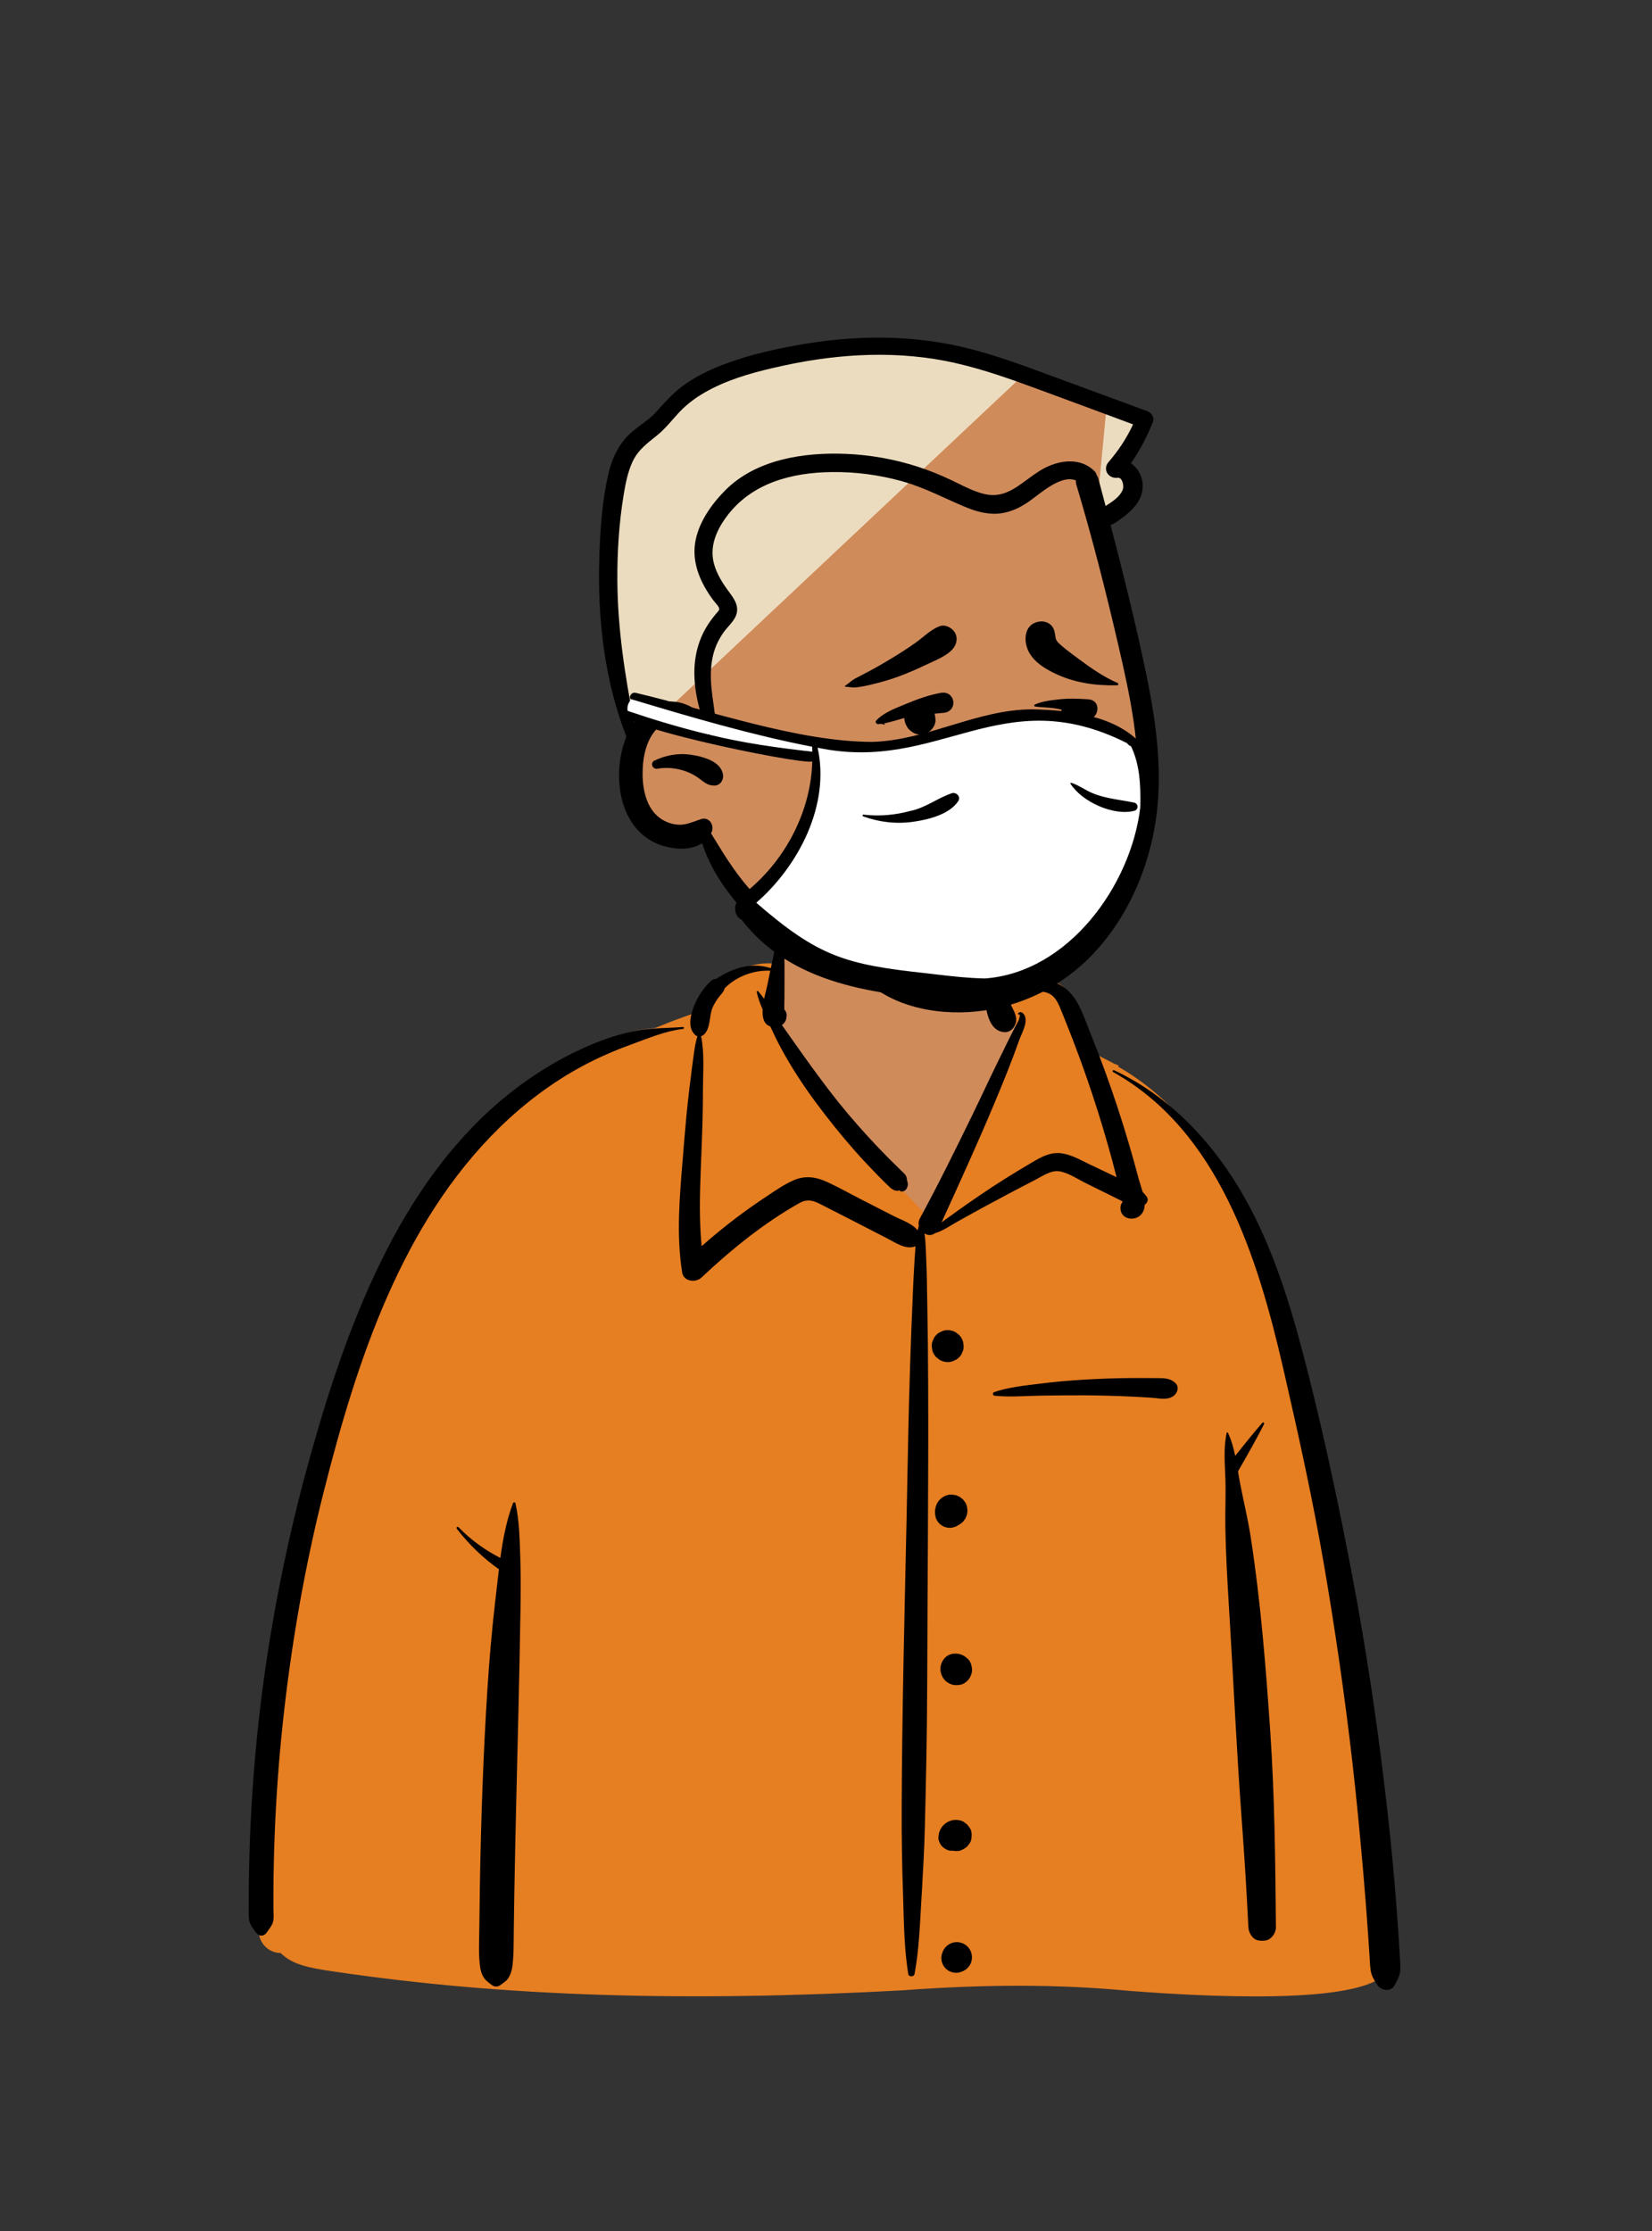 <svg width="240" height="324" viewBox="0 0 240 324" fill="none" xmlns="http://www.w3.org/2000/svg">
<rect x="0" y="0" width="240" height="324" fill="#333333" stroke="none"/>
<path fill-rule="evenodd" clip-rule="evenodd" d="M47.464 285.957C75.065 290.151 103.167 290.362 130.997 288.839C142.011 288.014 153.059 287.865 164.065 288.92C170.568 289.404 199.081 291.584 201.41 285.757C199.944 254.73 196.974 223.438 187.865 193.598C184.118 183.002 180.9 174.208 173.588 165.44C171.284 163.046 166.314 158.025 163.466 156.388C160.999 154.969 159.968 155.475 158.551 153.079C157.144 150.433 156.105 146.013 154.107 144.145C152.071 142.243 149.055 142.924 145.317 143.536C146.004 134.251 141.72 131.887 135.818 130.121C125.443 126.16 115.198 128.15 112.587 140.784C107.745 140.784 105.026 142.868 102.086 144.871C100.884 145.69 101.72 147.775 100.284 148.419C97.628 149.365 92.935 149.133 90.378 150.297C78.749 155.592 68.391 163.269 61.589 174.481C46.34 198.42 35.865 248.848 37.677 277.221C36.883 278.466 37.981 280.253 38.261 281.593C38.613 282.758 39.754 283.533 40.945 283.401C42.607 285.189 45.177 285.587 47.464 285.957Z" fill="#D08B5B"/>
<path fill-rule="evenodd" clip-rule="evenodd" d="M104.887 142.681C106.587 140.906 109.254 139.847 111.779 139.906L111.897 139.91L112.755 139.948L112.182 142.76L112.153 142.893L112.036 143.381L111.881 144.02L111.825 144.255L111.767 144.515C111.758 144.557 111.749 144.599 111.74 144.641L111.714 144.764L111.47 145.958L111.516 146.064L111.503 146.336C111.465 147.317 111.676 147.856 112.142 148.029L112.179 148.042L112.444 148.127L112.661 148.598C113.16 149.674 113.625 150.613 114.103 151.498C115.496 154.08 117.158 156.66 119.074 159.253C120.894 161.717 122.791 164.069 124.763 166.302C125.649 167.306 126.586 168.315 127.583 169.341L128.441 170.22L128.714 170.496L128.897 170.68L129.126 170.904L129.456 171.218L129.695 171.454L129.773 171.528C129.87 171.618 129.946 171.68 130.014 171.723L130.039 171.739L130.114 171.784L134.092 175.969L135.497 176.742L136.165 177.112L136.3 176.843L136.327 176.756L137.806 173.508L138.709 171.519C140.562 167.426 142.004 164.17 143.322 161.069L143.486 160.683L143.972 159.529L144.229 158.914C145.408 156.089 146.279 153.908 147.058 151.79L147.168 151.488L147.332 151.035L147.576 150.353L147.62 150.236C147.832 149.694 147.312 147.725 146.8 146.646L146.771 146.585L146.638 146.318L146.494 146.036C146.155 145.375 145.91 144.641 145.704 143.753C145.671 143.61 145.639 143.465 145.61 143.319L145.567 143.099L145.54 142.955L145.502 142.753L145.447 142.463L146.593 142.272L147.222 142.169L147.496 142.126C147.851 142.071 148.167 142.026 148.465 141.988L148.575 141.974L148.775 141.951L148.782 141.99L149.19 142.031L149.494 142.062C150.989 142.22 152.142 142.394 152.961 142.588L153.042 142.607L153.188 142.644L153.255 142.662C154 142.862 154.574 143.296 155.028 143.935C155.34 144.373 155.542 144.793 155.862 145.589L155.976 145.876L156.357 146.818C156.402 146.933 156.471 147.116 156.564 147.368L156.887 148.248L158.507 152.723L160.165 153.595C160.935 153.999 161.499 154.289 161.777 154.427L161.876 154.475L161.946 154.507L162.518 154.734L162.456 154.912L162.525 154.952C169.35 158.879 174.613 164.92 178.71 172.941L178.834 173.184L178.961 173.437C182.226 179.97 184.566 187.261 186.85 196.994L186.991 197.599L187.103 198.081L187.698 200.678C189.936 210.485 191.474 217.799 192.746 224.974L192.829 225.442L193.041 226.661C194.639 235.949 195.977 245.153 197.048 254.267L197.225 255.801C197.672 259.717 198.076 263.765 198.514 268.626L198.572 269.279L198.765 271.462C198.97 273.815 199.158 276.163 199.328 278.506L199.411 279.677L199.583 282.223L199.683 283.674L199.695 283.871L199.736 284.627L199.748 284.804C199.763 285.032 199.78 285.223 199.802 285.401L199.82 285.531L199.839 285.658C199.896 286.005 200.007 286.315 200.192 286.662L200.24 286.749L200.557 287.316L199.982 287.619C196.984 289.199 191.082 289.894 182.986 289.93L182.74 289.931H182.234C178.3 289.929 174.13 289.777 169.779 289.518L168.795 289.458L167.974 289.405C167.62 289.382 167.276 289.359 166.919 289.334L166.371 289.296L164.084 289.128C153.793 288.142 143.002 288.159 131.111 289.049C100.111 290.745 73.353 290.03 48.203 286.275L47.442 286.16L46.881 286.068L46.546 286.012C43.878 285.557 42.203 284.973 40.896 283.747L40.828 283.682L40.771 283.627L40.746 283.627C39.43 283.621 38.225 282.76 37.778 281.49L37.755 281.422L37.725 281.327L37.705 281.232C37.684 281.141 37.658 281.043 37.627 280.935L37.602 280.852L37.394 280.171L38.094 280.043C38.154 280.032 38.217 279.99 38.278 279.902L38.336 279.819L38.437 279.679L38.681 279.344C38.941 278.98 39.068 278.751 39.132 278.522C39.188 278.318 39.209 278.058 39.203 277.695L39.198 277.518L39.17 276.875C39.169 276.824 39.167 276.779 39.166 276.735L39.166 276.671L39.165 275.766L39.167 274.772C39.169 274.339 39.171 273.916 39.175 273.5L39.18 272.883L39.186 272.385C39.22 269.632 39.3 266.881 39.428 264.134C39.678 258.772 40.107 253.417 40.714 248.083C41.966 237.07 43.884 226.39 46.493 216.068L46.755 215.037C49.577 204.007 52.297 195.503 55.754 187.639C60.152 177.637 65.513 169.405 72.264 162.825C75.976 159.206 80.087 156.152 84.455 153.81C86.464 152.733 88.599 151.777 90.889 150.917L91.217 150.794L91.746 150.601L92.153 150.451L93.462 149.961C93.737 149.858 94.037 149.743 94.391 149.603L94.61 149.517L96.955 148.581L97.344 148.428L97.777 148.259L98.096 148.137C98.616 147.939 99.087 147.766 99.524 147.613L99.783 147.524L100.017 147.445L101.018 147.098L100.999 148.009C100.986 148.614 101.142 149.072 101.488 149.401L101.5 149.411L101.511 149.421L101.522 149.428L101.583 149.426L101.819 149.425C101.844 149.411 101.867 149.396 101.888 149.378C102.224 149.092 102.381 148.708 102.533 147.829L102.573 147.584L102.643 147.126L102.671 146.953C102.772 146.342 102.861 146.005 103.032 145.62C103.28 145.063 103.607 144.52 103.993 144.022L104.083 143.907L104.443 143.474L104.498 143.406C104.624 143.244 104.689 143.13 104.716 143.025L104.722 142.997L104.758 142.815L104.887 142.681Z" fill="#E67E22"/>
<path fill-rule="evenodd" clip-rule="evenodd" d="M161.709 155.686C161.54 155.591 161.689 155.349 161.859 155.429C170.045 159.271 176.324 166.01 180.743 173.798C185.318 181.861 187.925 191.016 190.174 199.964L190.255 200.287C192.652 209.859 194.69 219.53 196.525 229.225C198.384 239.042 199.876 248.92 201.076 258.839C201.669 263.744 202.198 268.657 202.611 273.58C202.817 276.04 203.005 278.502 203.173 280.965C203.241 281.95 203.304 282.935 203.358 283.921L203.397 284.661C203.431 285.332 203.51 286.004 203.345 286.666C203.202 287.236 202.9 287.753 202.634 288.277C202.109 289.312 200.669 289.141 200.103 288.277L199.939 288.025C199.564 287.444 199.252 286.905 199.134 286.183C199.02 285.484 199.016 284.751 198.965 284.044C198.871 282.745 198.791 281.444 198.699 280.144C198.508 277.407 198.293 274.673 198.054 271.94C197.583 266.545 197.077 261.155 196.456 255.775C195.353 246.213 193.969 236.677 192.337 227.192C190.742 217.926 188.726 208.754 186.623 199.593L186.405 198.645C182.723 182.652 177.048 164.233 161.709 155.686ZM74.522 218.314C74.582 218.154 74.841 218.117 74.885 218.314C75.436 220.797 75.49 223.355 75.575 225.898C75.658 228.406 75.654 230.926 75.618 233.436C75.483 242.66 75.23 251.876 75.011 261.098C74.902 265.711 74.799 270.325 74.72 274.939C74.69 276.669 74.665 278.4 74.644 280.13L74.619 282.413C74.606 283.422 74.58 284.418 74.457 285.427C74.376 286.09 74.203 286.722 73.837 287.29C73.577 287.694 73.207 287.898 72.847 288.173L72.779 288.225C72.319 288.589 71.834 288.591 71.379 288.225L71.246 288.12C70.811 287.78 70.435 287.513 70.157 286.975C69.77 286.226 69.708 285.413 69.642 284.587C69.543 283.336 69.609 282.067 69.622 280.812C69.648 278.295 69.683 275.778 69.727 273.261C69.889 264.031 70.209 254.8 70.793 245.586C71.068 241.246 71.441 236.893 71.941 232.57L72.036 231.76C72.188 230.489 72.326 229.194 72.482 227.896C70.154 226.258 68.109 224.271 66.364 222.017C66.235 221.851 66.447 221.618 66.602 221.779C68.385 223.625 70.429 225.097 72.692 226.255C73.062 223.537 73.572 220.833 74.522 218.314ZM113.406 136.038C113.438 136.013 113.488 136.002 113.518 136.038C114.018 136.621 113.917 137.513 113.933 138.253L113.935 138.322C113.971 139.403 113.978 140.48 113.974 141.562L113.963 145.005V145.005C113.961 145.479 113.923 145.971 113.947 146.448L113.96 146.632V146.632C114.223 146.901 114.345 147.29 114.256 147.681C114.24 148.182 113.978 148.601 113.595 148.864L114.415 150.026V150.026L115.234 151.188C116.924 153.586 118.633 155.962 120.413 158.294C122.229 160.672 124.166 162.959 126.193 165.159C127.183 166.234 128.19 167.294 129.221 168.33C129.64 168.751 130.069 169.162 130.493 169.577L130.916 169.995C131.165 170.244 131.479 170.491 131.645 170.808C131.742 170.994 131.764 171.454 131.799 171.53C132.112 172.218 131.578 173.314 130.692 172.971L130.732 172.944C130.893 172.832 130.79 172.83 130.422 172.94C130.189 172.939 129.971 172.885 129.768 172.779L129.707 172.746C129.42 172.6 129.165 172.318 128.932 172.093L128.874 172.038C128.341 171.538 127.834 171.009 127.323 170.487C126.258 169.398 125.216 168.287 124.208 167.145C122.197 164.867 120.29 162.497 118.485 160.053C116.645 157.564 114.936 154.947 113.465 152.222C112.908 151.188 112.396 150.135 111.906 149.069C110.951 148.762 110.73 147.747 110.796 146.603C110.444 145.782 110.127 144.945 109.939 144.089C109.913 143.972 110.064 143.861 110.154 143.964C110.46 144.311 110.742 144.68 111.014 145.059C111.178 144.257 111.385 143.519 111.483 143.048L111.906 140.971V140.971C109.522 140.847 106.909 141.827 105.265 143.543C105.176 143.989 104.833 144.309 104.498 144.727C104.115 145.204 103.781 145.74 103.532 146.3C102.979 147.542 103.291 149.372 102.219 150.283C102.107 150.378 101.982 150.444 101.853 150.485C102.362 152.981 102.131 155.731 102.12 158.262L102.12 158.485C102.122 161.319 102.028 164.155 101.918 166.986L101.807 169.788C101.663 173.525 101.569 177.264 101.932 180.98C103.589 179.512 105.303 178.11 107.076 176.775C108.242 175.897 109.431 175.05 110.641 174.235L111.625 173.578C112.803 172.787 114.011 171.974 115.301 171.407C116.989 170.667 118.595 170.921 120.224 171.681C121.847 172.437 123.422 173.316 125.014 174.136C126.633 174.969 128.255 175.796 129.877 176.624C130.951 177.174 132.525 177.669 133.313 178.68C133.363 178.456 133.422 178.233 133.49 178.011C133.412 177.672 133.442 177.306 133.632 176.957C136.279 172.091 138.728 167.109 141.161 162.133C142.392 159.615 143.562 157.067 144.795 154.55L145.994 152.099C146.195 151.691 146.396 151.283 146.598 150.875C146.9 150.265 147.215 149.661 147.521 149.053C147.65 148.796 147.813 148.54 147.938 148.281L147.998 148.151C148.001 148.144 148.291 147.23 148.067 147.317L148.048 147.326C147.933 147.391 147.841 147.247 147.916 147.155C148.233 146.763 148.675 147.11 148.856 147.474C149.355 148.474 148.441 150.043 148.089 151.001L148.07 151.054C146.979 154.144 145.743 157.176 144.477 160.197C142.05 165.989 139.443 171.693 136.841 177.406L136.81 177.505V177.505C137.365 177.079 137.957 176.693 138.464 176.317C139.744 175.369 141.061 174.467 142.376 173.569C144.787 171.92 147.264 170.381 149.782 168.902L150.286 168.607C151.544 167.874 152.79 167.28 154.282 167.5C155.669 167.705 156.959 168.45 158.212 169.055L158.341 169.117L162.213 170.959C161.799 169.308 161.351 167.665 160.883 166.028C159.971 162.835 158.968 159.669 157.88 156.531C156.864 153.599 155.765 150.7 154.603 147.823L154.253 146.96C153.78 145.775 153.308 144.484 151.954 144.119C150.601 143.755 149.049 144.295 147.812 143.524C147.7 143.453 147.714 143.268 147.85 143.234L148.613 143.041C150.046 142.685 151.726 142.326 153.081 142.673C154.555 143.051 155.775 144.289 156.491 145.576C157.286 147.007 157.847 148.609 158.45 150.136L158.546 150.376C159.239 152.104 159.905 153.842 160.543 155.591C161.817 159.086 162.978 162.624 164.028 166.194C164.535 167.914 165.015 169.643 165.476 171.376C165.609 171.874 165.828 172.478 166.008 173.109C166.213 173.309 166.408 173.533 166.591 173.789C166.894 174.213 166.676 174.71 166.299 174.964C166.285 175.398 166.189 175.806 165.958 176.155C165.059 177.52 162.683 177.169 162.779 175.333C162.794 175.052 162.903 174.784 163.069 174.558L163.064 174.521V174.521L163.046 174.454V174.454C162.633 174.256 162.219 174.035 161.782 173.82L157.719 171.811V171.811C156.542 171.229 155.238 170.33 153.929 170.109C152.709 169.902 151.422 170.811 150.374 171.36L150.306 171.395C147.772 172.695 145.256 174.037 142.751 175.391C141.528 176.052 140.321 176.74 139.102 177.409C138.083 177.968 136.984 178.771 135.839 179.086C135.35 179.467 134.769 179.416 134.302 179.128C134.515 180.45 134.502 181.807 134.568 183.158C134.656 184.965 134.669 186.777 134.698 188.586L134.71 189.265C134.787 193.265 134.828 197.266 134.843 201.267C134.898 215.513 134.74 229.764 134.703 244.011C134.685 251.169 134.543 258.333 134.357 265.488C134.278 268.52 134.114 271.549 133.936 274.576L133.838 276.227C133.63 279.711 133.508 283.234 132.863 286.671C132.779 287.119 132.021 287.131 131.946 286.671C131.353 282.988 131.32 279.224 131.206 275.498L131.182 274.753C131.045 270.753 130.98 266.754 130.994 262.751C131.044 248.499 131.415 234.255 131.718 220.007C131.87 212.848 131.972 205.686 132.209 198.529C132.327 194.949 132.461 191.37 132.62 187.791C132.691 186.192 132.759 184.596 132.865 183L132.913 182.316C132.946 181.87 132.973 181.429 133.005 180.993C131.564 181.519 130.245 180.544 128.949 179.877C127.454 179.108 125.96 178.337 124.465 177.57L122.969 176.804V176.804L119.974 175.275C118.626 174.587 117.587 173.902 116.149 174.709C110.968 177.617 106.207 181.486 101.893 185.546C101.065 186.324 99.317 186.115 99.108 184.81C98.212 179.236 98.757 173.58 99.214 167.989L99.382 165.913C99.587 163.434 99.809 160.954 100.105 158.485C100.238 157.381 100.37 156.277 100.516 155.174L100.628 154.348C100.811 153.041 100.93 151.742 101.319 150.488C101.196 150.449 101.078 150.384 100.972 150.283C99.802 149.173 100.366 147.246 100.9 145.925C101.427 144.621 102.231 143.484 103.238 142.504C103.458 142.29 103.767 142.153 104.078 142.145C106.519 140.528 109.196 139.72 111.983 140.603C112.061 140.229 112.141 139.855 112.225 139.482L112.311 139.11C112.528 138.185 112.608 136.657 113.406 136.038ZM138.421 282.127C139.179 281.919 140.008 282.138 140.563 282.694C141.118 283.249 141.337 284.078 141.129 284.836C141.024 285.209 140.836 285.533 140.563 285.808C140.308 286.061 140.01 286.242 139.671 286.35L139.591 286.374L139.468 286.425C139.088 286.527 138.708 286.527 138.329 286.425C137.966 286.323 137.651 286.14 137.383 285.874C137.118 285.607 136.934 285.292 136.832 284.928C136.73 284.549 136.73 284.169 136.832 283.789L136.884 283.665V283.665C136.988 283.292 137.177 282.968 137.45 282.694C137.724 282.421 138.048 282.232 138.421 282.127ZM183.394 206.625C183.518 206.482 183.72 206.665 183.642 206.817C182.463 209.13 181.148 211.428 179.855 213.682C179.959 214.307 180.062 214.927 180.18 215.532C180.683 218.107 181.3 220.636 181.702 223.236C183.147 232.582 183.897 242.029 184.541 251.459C185.187 260.922 185.269 270.39 185.366 279.872C185.375 280.693 184.743 281.648 183.896 281.803C183.508 281.874 183.218 281.86 182.831 281.803C181.95 281.674 181.399 280.664 181.361 279.872C181.109 274.572 180.769 269.28 180.375 263.988C179.677 254.608 179.25 245.203 178.686 235.813L178.488 232.531C178.275 228.974 178.08 225.416 178.016 221.854C177.974 219.495 178.1 217.136 178.023 214.779C177.951 212.603 177.73 210.237 178.21 208.1C178.228 208.02 178.354 207.999 178.391 208.076C178.889 209.126 179.205 210.267 179.449 211.432C180.734 209.807 182.042 208.177 183.394 206.625ZM99.225 149.149C99.406 149.135 99.398 149.407 99.225 149.427C96.704 149.719 94.268 150.746 91.887 151.618L91.683 151.693C89.277 152.566 86.932 153.581 84.675 154.791C80.262 157.158 76.21 160.209 72.627 163.701C58.323 177.645 51.805 197.751 47.028 216.646C44.374 227.144 42.487 237.82 41.264 248.577C40.659 253.897 40.231 259.238 39.982 264.586C39.854 267.328 39.774 270.071 39.74 272.815C39.723 274.221 39.718 275.627 39.72 277.032C39.721 277.676 39.835 278.487 39.663 279.113C39.504 279.692 39.053 280.202 38.72 280.685C38.325 281.258 37.615 281.227 37.215 280.685L37.067 280.487C36.64 279.921 36.223 279.379 36.162 278.639C36.096 277.845 36.142 277.026 36.139 276.229C36.133 274.623 36.153 273.016 36.185 271.41C36.247 268.331 36.368 265.254 36.548 262.18C36.914 255.942 37.516 249.717 38.379 243.528C39.912 232.527 42.209 221.631 45.219 210.94C48.059 200.855 51.422 190.799 56.214 181.457C60.664 172.783 66.501 164.714 74.203 158.652C77.784 155.833 81.683 153.484 85.887 151.715C88.007 150.822 90.233 150.094 92.497 149.679C94.736 149.268 96.966 149.325 99.225 149.149ZM138.855 264.3C139.255 264.298 139.701 264.385 140.044 264.607L140.503 264.961V264.961C140.627 265.121 140.751 265.281 140.874 265.442C141.16 265.815 141.198 266.42 141.139 266.865C141.125 267.163 141.037 267.439 140.874 267.695L140.525 268.147V268.147C140.189 268.421 139.909 268.616 139.503 268.748C139.291 268.817 139.086 268.831 138.882 268.821L138.814 268.816L138.855 268.822L138.784 268.814V268.814C138.718 268.808 138.651 268.801 138.584 268.792C138.539 268.786 138.493 268.783 138.448 268.776C138.404 268.773 138.362 268.771 138.318 268.775C137.801 268.824 137.282 268.531 136.916 268.194C136.585 267.891 136.289 267.248 136.335 266.792L136.355 266.602C136.39 266.28 136.418 266.154 136.554 265.831C136.686 265.517 136.871 265.24 137.123 265.006C137.605 264.557 138.194 264.305 138.855 264.3ZM137.257 240.781C137.942 240.034 139.119 239.979 139.969 240.431C140.176 240.541 140.366 240.718 140.549 240.865C141.009 241.237 141.189 241.908 141.215 242.474C141.24 243.033 140.945 243.697 140.549 244.082L140.453 244.176V244.176C140.216 244.406 139.877 244.606 139.545 244.667C139.011 244.766 138.562 244.763 138.065 244.553C137.637 244.372 137.269 244.082 137.018 243.688L136.978 243.622C136.96 243.594 136.944 243.566 136.929 243.538L136.907 243.494C136.431 242.578 136.559 241.541 137.257 240.781ZM137.612 217.137C137.921 217.04 138.23 217.026 138.539 217.096C138.749 217.096 138.944 217.149 139.126 217.254C139.323 217.309 139.494 217.409 139.639 217.553C139.813 217.657 139.952 217.796 140.056 217.97C140.261 218.195 140.4 218.459 140.472 218.761L140.555 219.38L140.472 219.998L140.237 220.554V220.554C140.173 220.638 140.108 220.722 140.043 220.806C139.939 220.981 139.8 221.12 139.624 221.224C139.511 221.337 139.38 221.422 139.234 221.481C138.716 221.852 138.027 221.973 137.414 221.804C137.049 221.702 136.733 221.518 136.465 221.251C136.199 220.983 136.014 220.666 135.912 220.302L135.87 220.011C135.816 219.621 135.808 219.405 135.918 218.909C135.966 218.691 136.107 218.383 136.18 218.254C136.495 217.701 137.008 217.322 137.612 217.137ZM164.45 200.127C165.337 200.121 166.225 200.123 167.112 200.132L167.778 200.141C168.892 200.159 169.847 200.044 170.723 200.817C171.359 201.379 171.079 202.321 170.475 202.743C169.56 203.384 168.413 203.062 167.362 202.991C166.253 202.917 165.144 202.855 164.034 202.805C161.884 202.709 159.734 202.648 157.583 202.638C155.436 202.629 153.286 202.649 151.14 202.684C148.956 202.72 146.682 202.923 144.51 202.697C144.212 202.666 144.144 202.273 144.439 202.171C146.486 201.463 148.788 201.234 150.932 200.963C153.145 200.683 155.357 200.485 157.583 200.357C159.87 200.226 162.159 200.143 164.45 200.127ZM137.608 193.171L137.681 193.172C138.072 193.173 138.437 193.265 138.778 193.448L138.851 193.489L139.32 193.851C139.607 194.14 139.806 194.481 139.916 194.874L139.998 195.49V195.49C140.011 195.809 139.944 196.107 139.799 196.384C139.705 196.671 139.546 196.919 139.32 197.13C139.11 197.356 138.861 197.515 138.574 197.609C138.319 197.743 138.046 197.81 137.754 197.81L137.681 197.809C137.263 197.807 136.873 197.702 136.512 197.492L136.043 197.13V197.13C135.755 196.84 135.557 196.499 135.447 196.107L135.364 195.49V195.49C135.352 195.171 135.418 194.873 135.564 194.597C135.657 194.31 135.817 194.061 136.043 193.851C136.253 193.625 136.501 193.465 136.788 193.372C137.043 193.238 137.316 193.171 137.608 193.171V193.171ZM144.478 138.712C144.977 137.989 145.882 138.632 145.753 139.214C145.787 140.847 145.87 142.432 146.242 144.033C146.412 144.765 146.635 145.499 146.979 146.17L147.123 146.452C147.568 147.332 147.913 148.161 147.314 149.126C147.032 149.58 146.521 149.922 145.968 149.898C143.514 149.792 143.177 146.375 143.028 144.468C142.874 142.503 143.352 140.344 144.478 138.712Z" fill="black"/>
<path fill-rule="evenodd" clip-rule="evenodd" d="M139.183 145.719C134.504 145.747 130.527 144.416 127.493 142.214C123.706 140.86 119.138 138.772 116.364 136.58C115.282 136.857 113.987 135.705 113.159 135.097C108.009 131.242 103.967 125.599 102.77 119.947C100.921 122.287 98.29 122.384 95.769 121.221C90.486 118.218 90.684 111.893 92.586 107.168C88.587 98.173 85.816 74.429 91.92 64.846C93.168 63.412 95 62.555 96.32 61.084C97.493 59.8 98.61 58.486 99.976 57.47C104.143 54.291 111.32 52.598 115.814 51.802C134.573 47.736 148.987 55.044 165.979 61.208C165.001 63.66 163.648 65.896 162.098 67.981C166.317 69.559 164.379 73.108 161.106 74.908L159.158 73.958C162.195 84.853 169.185 111.944 166.169 120.644C163.764 134.217 153.209 145.818 139.183 145.719" fill="#D08B5B"/>
<path fill-rule="evenodd" clip-rule="evenodd" d="M148.304 54.81C138.021 51.362 127.777 49.291 115.744 51.899C111.251 52.695 104.073 54.388 99.906 57.568C98.731 58.442 97.74 59.537 96.739 60.644C96.576 60.823 96.414 61.002 96.25 61.181C95.596 61.911 94.815 62.489 94.042 63.062C93.257 63.645 92.48 64.221 91.85 64.943C85.817 74.415 88.455 97.722 92.378 106.947H92.57H92.972L93.194 106.612L93.194 106.612L93.194 106.612L93.195 106.611L148.304 54.81ZM159.687 76.229C159.541 75.692 159.4 75.179 159.266 74.694L159.118 76.229H159.687ZM159.316 74.166L160.736 59.379C162.438 60.024 164.16 60.671 165.91 61.306C164.932 63.757 163.579 65.993 162.029 68.078C166.247 69.656 164.31 73.206 161.037 75.005L159.316 74.166Z" fill="#ECDCBF"/>
<path fill-rule="evenodd" clip-rule="evenodd" d="M141.894 146.888C135.818 147.514 128.6 146.074 124.55 141.126C124.429 140.977 124.376 140.81 124.373 140.648C124.369 140.468 124.429 140.294 124.534 140.158C124.643 140.016 124.799 139.917 124.978 139.885C125.128 139.858 125.3 139.875 125.476 139.975L125.849 140.182C128.615 141.714 131.488 143.02 134.623 143.579C137.851 144.155 141.138 144.091 144.337 143.36C150.164 142.029 154.88 138.633 158.351 134.156C162.225 129.16 164.551 122.818 165.144 116.475C165.862 108.789 164.196 101.149 162.471 93.706C160.659 85.886 158.679 78.106 156.378 70.416C156.309 70.184 156.29 69.968 156.31 69.768C155.632 69.502 154.91 69.576 154.191 69.819C152.877 70.264 151.569 71.266 150.478 72.094C150.083 72.393 149.715 72.672 149.385 72.898C148.032 73.826 146.553 74.494 144.899 74.599C143.179 74.708 141.492 74.172 139.93 73.502C139.136 73.161 138.355 72.808 137.578 72.456C135.363 71.453 133.174 70.46 130.783 69.815C127.578 68.951 124.27 68.525 120.951 68.555C115.028 68.61 109.086 70.138 105.456 75.16C103.985 77.195 103.027 79.533 103.774 82.043C104.181 83.409 104.949 84.649 105.787 85.79L106.074 86.178C106.534 86.804 106.933 87.427 107.053 88.091C107.154 88.647 107.075 89.236 106.679 89.88C106.43 90.286 106.113 90.65 105.794 91.013C105.564 91.275 105.333 91.536 105.134 91.817C104.734 92.384 104.38 92.995 104.102 93.632C103.558 94.878 103.327 96.219 103.279 97.572C103.22 99.204 103.449 100.8 103.676 102.399C103.837 103.532 103.998 104.667 104.063 105.815C104.074 106.016 104.013 106.165 103.927 106.276C103.823 106.411 103.67 106.496 103.496 106.52C103.443 106.527 103.388 106.528 103.333 106.523C103.36 106.634 103.384 106.745 103.405 106.856C103.295 106.714 103.178 106.577 103.054 106.444C103.046 106.44 103.039 106.436 103.031 106.431C102.904 106.361 102.796 106.254 102.728 106.117C102.553 105.954 102.368 105.799 102.174 105.654C101.163 104.898 99.983 104.45 98.799 104.435C97.657 104.421 96.513 104.81 95.634 105.633C93.885 107.269 93.373 109.938 93.355 112.23C93.336 114.57 93.876 117.378 95.911 118.83C96.728 119.413 97.725 119.763 98.729 119.773C99.561 119.782 100.358 119.486 101.142 119.205C101.384 119.118 101.625 119.032 101.865 118.954C102.138 118.865 102.386 118.87 102.603 118.935C102.847 119.009 103.055 119.16 103.21 119.362C103.364 119.563 103.465 119.815 103.496 120.079C103.527 120.335 103.492 120.6 103.384 120.839C103.357 120.899 103.328 120.958 103.299 121.015L103.746 121.753C105.46 124.57 107.204 127.336 109.49 129.758C110.802 131.148 112.194 132.46 113.72 133.608L113.94 133.772C114.071 133.869 114.217 133.988 114.373 134.116C114.818 134.481 115.352 134.971 115.85 134.99C115.998 134.996 116.127 134.977 116.244 134.962C116.528 134.924 116.765 134.913 116.999 135.009C117.187 135.086 117.382 135.23 117.583 135.526C117.718 135.727 117.788 135.979 117.788 136.234C117.788 136.491 117.718 136.747 117.592 136.95C117.333 137.37 117.019 137.63 116.679 137.778C116.3 137.943 115.88 137.968 115.445 137.887C114.371 137.686 113.183 136.794 112.426 136.213L112.28 136.1C110.604 134.819 109.016 133.401 107.62 131.815C105.242 129.115 103.107 125.933 102.01 122.456C101.237 122.965 100.282 123.207 99.283 123.245C97.828 123.3 96.288 122.925 95.154 122.386C92.653 121.197 91.134 118.948 90.422 116.362C89.596 113.359 89.864 109.907 90.911 107.209C90.941 107.131 90.973 107.053 91.005 106.974C87.784 98.791 86.793 89.704 87.069 80.972C87.198 76.884 87.476 72.595 88.438 68.609C88.869 66.822 89.618 65.12 90.814 63.714C91.496 62.912 92.332 62.287 93.173 61.664C93.901 61.125 94.632 60.587 95.247 59.913L95.538 59.593C95.601 59.524 95.663 59.454 95.726 59.385C96.788 58.212 97.822 57.073 99.111 56.111C100.605 54.995 102.254 54.122 103.968 53.397C107.66 51.835 111.633 50.898 115.564 50.174C124.067 48.606 132.797 48.529 141.196 50.732C145.101 51.756 148.891 53.158 152.675 54.558C153.026 54.688 153.377 54.818 153.729 54.948C156.669 56.033 159.611 57.114 162.553 58.194C163.92 58.697 165.287 59.199 166.654 59.702C166.951 59.811 167.241 60.046 167.406 60.338C167.568 60.623 167.616 60.955 167.486 61.286C166.647 63.416 165.588 65.415 164.3 67.282C164.748 67.588 165.129 67.993 165.417 68.469C165.781 69.07 165.997 69.781 166.012 70.536C166.061 73.064 163.766 74.778 161.863 76.017C161.685 76.133 161.509 76.201 161.34 76.232C163.184 83.303 164.95 90.399 166.451 97.55L166.554 98.046C168.1 105.53 169.097 113.168 167.635 120.752C166.376 127.282 163.452 133.585 158.883 138.45C154.405 143.218 148.396 146.219 141.894 146.888ZM101.887 103.834C101.091 101.303 100.67 98.549 100.974 95.983C101.166 94.371 101.649 92.818 102.437 91.396C102.888 90.582 103.438 89.829 104.038 89.119L104.245 88.88C104.349 88.759 104.454 88.647 104.486 88.506C104.505 88.425 104.485 88.336 104.436 88.229C104.327 87.993 104.123 87.766 103.932 87.544C103.811 87.403 103.693 87.264 103.594 87.13C101.85 84.763 100.55 81.946 100.972 78.946C101.385 76.018 103.299 73.289 105.336 71.233C109.823 66.704 116.778 65.664 122.871 65.913C126.418 66.059 129.96 66.685 133.338 67.78C135.003 68.32 136.632 68.978 138.215 69.731L138.565 69.9C138.754 69.992 138.943 70.085 139.132 70.178C140.369 70.786 141.611 71.4 142.954 71.731C145.577 72.376 147.356 71.016 149.225 69.645C149.866 69.175 150.517 68.699 151.209 68.281L151.351 68.196C152.598 67.471 154.091 66.983 155.524 67.005C156.769 67.024 157.971 67.423 158.949 68.365C159.15 68.558 159.265 68.769 159.319 68.98C159.428 69.132 159.515 69.313 159.572 69.527C159.922 70.845 160.271 72.164 160.619 73.483L160.903 73.3C161.745 72.751 162.66 72.125 163.074 71.207C163.233 70.855 163.21 70.266 163.01 69.834C162.94 69.683 162.847 69.549 162.719 69.465C162.626 69.404 162.514 69.375 162.383 69.385C162.066 69.427 161.774 69.38 161.527 69.275C161.242 69.154 161.015 68.956 160.868 68.716C160.717 68.471 160.648 68.183 160.685 67.884C160.716 67.627 160.827 67.359 161.045 67.107C162.482 65.447 163.691 63.616 164.611 61.629L158.529 59.373C156.361 58.569 154.192 57.766 152.022 56.967L150.834 56.529C146.889 55.078 142.921 53.66 138.818 52.726C130.664 50.87 122.161 51.307 114.029 53.054L113.538 53.16C110.126 53.906 106.668 54.809 103.536 56.377C101.998 57.147 100.537 58.084 99.282 59.266C98.728 59.789 98.227 60.361 97.726 60.932C97.023 61.732 96.32 62.531 95.485 63.205L94.71 63.827C93.556 64.759 92.516 65.666 91.865 67.111C91.185 68.622 90.86 70.29 90.595 71.916C89.927 76.012 89.663 80.173 89.688 84.322C89.731 91.287 90.787 98.111 92.12 104.911C93.19 103.376 94.693 102.186 96.622 101.932C97.88 101.767 99.127 102.002 100.208 102.559C100.833 102.881 101.402 103.311 101.887 103.834V103.834ZM99.866 112.105C98.457 111.558 96.978 111.379 95.487 111.64C95.331 111.668 95.182 111.635 95.057 111.562C94.93 111.488 94.83 111.371 94.776 111.242C94.713 111.093 94.71 110.932 94.765 110.788C94.814 110.664 94.905 110.543 95.073 110.462C96.687 109.69 98.481 109.349 100.261 109.592L100.437 109.617C101.348 109.752 102.628 110.037 103.587 110.598C104.341 111.038 104.893 111.645 105.031 112.438C105.102 112.852 105 113.283 104.762 113.596C104.533 113.898 104.181 114.1 103.727 114.087C102.925 114.064 102.45 113.724 101.879 113.284C101.809 113.231 101.738 113.176 101.664 113.121C101.112 112.707 100.509 112.355 99.866 112.105Z" fill="black"/>
<path fill-rule="evenodd" clip-rule="evenodd" d="M152.125 125.777C153.461 125.466 154.509 126.597 154.247 127.899C153.969 129.278 152.487 129.751 151.244 129.707C149.835 129.659 148.428 129.368 147.012 129.309C145.557 129.249 144.097 129.238 142.642 129.277C141.295 129.314 139.914 129.551 138.578 129.338C138.058 129.255 138.107 128.568 138.446 128.324C139.45 127.599 140.753 127.304 141.937 126.999C143.145 126.689 144.379 126.452 145.617 126.307C146.873 126.16 148.139 126.086 149.403 126.072C149.978 126.065 150.683 126.193 151.244 126.09C151.53 126.037 151.821 125.848 152.125 125.777ZM148.271 107.866C149.866 108.836 152.297 111.098 150.581 113.503C148.561 115.624 145.652 113.193 144.219 112.093C142.89 111.241 141.396 113.433 142.629 114.428C152.987 122.099 157.19 108.12 149.078 106.726C148.185 106.572 147.853 107.566 148.271 107.866ZM136.703 100.622C138.837 100.267 139.21 103.31 137.095 103.523C136.651 103.568 136.21 103.607 135.769 103.645C135.812 103.783 135.841 103.925 135.856 104.071C135.877 104.195 135.892 104.326 135.905 104.476C135.972 105.225 135.441 106.004 134.821 106.367C134.177 106.744 133.252 106.794 132.612 106.367C132.282 106.146 131.952 105.897 131.77 105.533C131.526 105.158 131.393 104.724 131.38 104.279C130.407 104.532 129.416 104.874 128.434 105.055C128.47 105.09 128.505 105.128 128.54 105.17C128.566 105.202 128.53 105.261 128.492 105.232L127.999 105.123V105.123C127.847 105.143 127.695 105.159 127.544 105.168L127.548 105.155V105.155C127.295 105.151 127.088 104.852 127.314 104.612C128.182 103.694 129.537 103.084 130.772 102.574L131.962 102.086C133.483 101.468 135.089 100.891 136.703 100.622ZM153.87 101.564C155.268 101.404 156.652 101.467 158.052 101.553C160.409 101.696 159.42 105.134 157.529 104.34C157.548 104.466 157.553 104.592 157.539 104.709C157.465 105.313 157.268 105.824 156.714 106.149C156.199 106.45 155.546 106.449 155.031 106.149C154.48 105.827 154.231 105.374 154.091 104.785C153.982 104.328 154.025 103.946 154.088 103.493C154.109 103.344 154.174 103.204 154.265 103.078C154.133 103.045 154.001 103.013 153.869 102.984C152.693 102.716 151.533 102.77 150.36 102.6C150.235 102.582 150.215 102.38 150.325 102.329C151.378 101.834 152.718 101.695 153.87 101.564ZM136.487 90.947C137.294 90.639 138.307 91.151 138.719 91.856C139.186 92.655 138.987 93.578 138.41 94.252C137.525 95.285 135.84 95.921 134.598 96.511L134.499 96.559C133.223 97.174 131.913 97.739 130.586 98.232C129.28 98.716 127.921 99.096 126.567 99.422C125.854 99.594 125.125 99.736 124.395 99.825C123.819 99.896 123.375 99.738 122.824 99.738C122.744 99.738 122.718 99.631 122.784 99.59C123.299 99.266 123.681 98.84 124.243 98.54C124.827 98.228 125.414 97.921 126.003 97.617C127.194 97.003 128.341 96.32 129.49 95.632C130.701 94.906 131.884 94.143 133.035 93.325C134.162 92.525 135.2 91.439 136.487 90.947ZM150.861 90.29C151.869 90.094 152.866 90.571 153.164 91.598C153.45 92.582 153.151 92.793 153.914 93.497C154.522 94.058 155.177 94.558 155.838 95.052L156.812 95.775C158.575 97.081 160.352 98.316 162.38 99.197C162.551 99.271 162.452 99.526 162.289 99.529C159.067 99.591 155.977 99.155 153.068 97.711C151.709 97.037 150.344 96.184 149.556 94.838C148.644 93.28 148.671 90.714 150.861 90.29Z" fill="black"/>
<path fill-rule="evenodd" clip-rule="evenodd" d="M166.533 112.302C166.135 107.255 159.773 105.116 156.604 104.482C146.051 102.001 137.074 108.368 124.491 108.498C123.221 108.518 119.589 108.304 117.901 107.857C109.332 105.91 100.772 103.838 92.364 101.283C91.128 101.573 90.762 103.187 91.611 104.106C99.664 106.963 111.983 109.521 118.489 109.813C118.364 118.22 113.928 126.674 107.801 131.324C117.545 142.104 140.271 145.649 153.646 139.99C160.225 138.015 167.167 120.334 166.533 112.302" fill="white"/>
<path fill-rule="evenodd" clip-rule="evenodd" d="M91.684 101.538C91.322 101.523 91.533 100.467 92.349 100.617C102.88 103.081 115.999 107.774 126.823 107.739C134.786 107.479 141.92 103.042 149.927 103.016C155.309 103.119 162.172 103.884 165.938 108.205C170.906 123.967 159.719 145.405 142.117 145.53L138.785 145.288C127.429 144.451 114.987 143.112 107.668 133.474L107.611 133.523V133.523C106.516 132.788 106.577 131.201 107.507 130.385L107.535 130.429V130.429C107.553 130.4 107.572 130.373 107.591 130.345L107.58 130.308V130.308C107.937 129.932 108.344 129.58 108.714 129.266L108.716 129.272V129.272C114.212 124.691 117.801 117.764 118.008 110.591C116.188 111.091 85.617 104.75 91.074 103.203C94.977 104.523 98.904 105.715 102.909 106.664C102.976 106.626 103.073 106.636 103.11 106.711C108.01 107.917 113.009 108.607 118.014 109.165C118.009 108.926 118 108.687 117.988 108.447C109.088 106.714 100.362 104.14 91.684 101.538ZM163.752 107.935C145.497 98.709 136.435 112.339 118.78 108.586C120.627 116.83 116.066 125.717 109.871 131.104C118.872 138.898 122.768 140.078 134.576 141.343L136.118 141.526C138.438 141.801 140.779 142.057 143.105 142.098C155.173 141.219 164.291 128.659 165.656 117.279L165.663 116.964C165.724 114.076 165.592 111.019 164.313 108.373C164.077 108.291 163.872 108.144 163.752 107.935ZM138.338 115.177C138.969 115.035 139.612 115.723 139.221 116.326C137.958 118.276 134.867 119.031 132.706 119.338C130.203 119.693 127.777 119.413 125.399 118.559C125.272 118.513 125.281 118.287 125.434 118.306C127.691 118.574 130.019 118.378 132.212 117.78C134.436 117.347 136.232 115.867 138.338 115.177ZM155.49 113.772C155.48 113.402 157.301 114.474 157.588 114.618C159.812 115.954 162.386 116.052 164.839 116.576C165.411 116.795 165.41 117.522 164.839 117.742C161.778 118.556 157.132 116.419 155.49 113.772Z" fill="black"/>
</svg>
